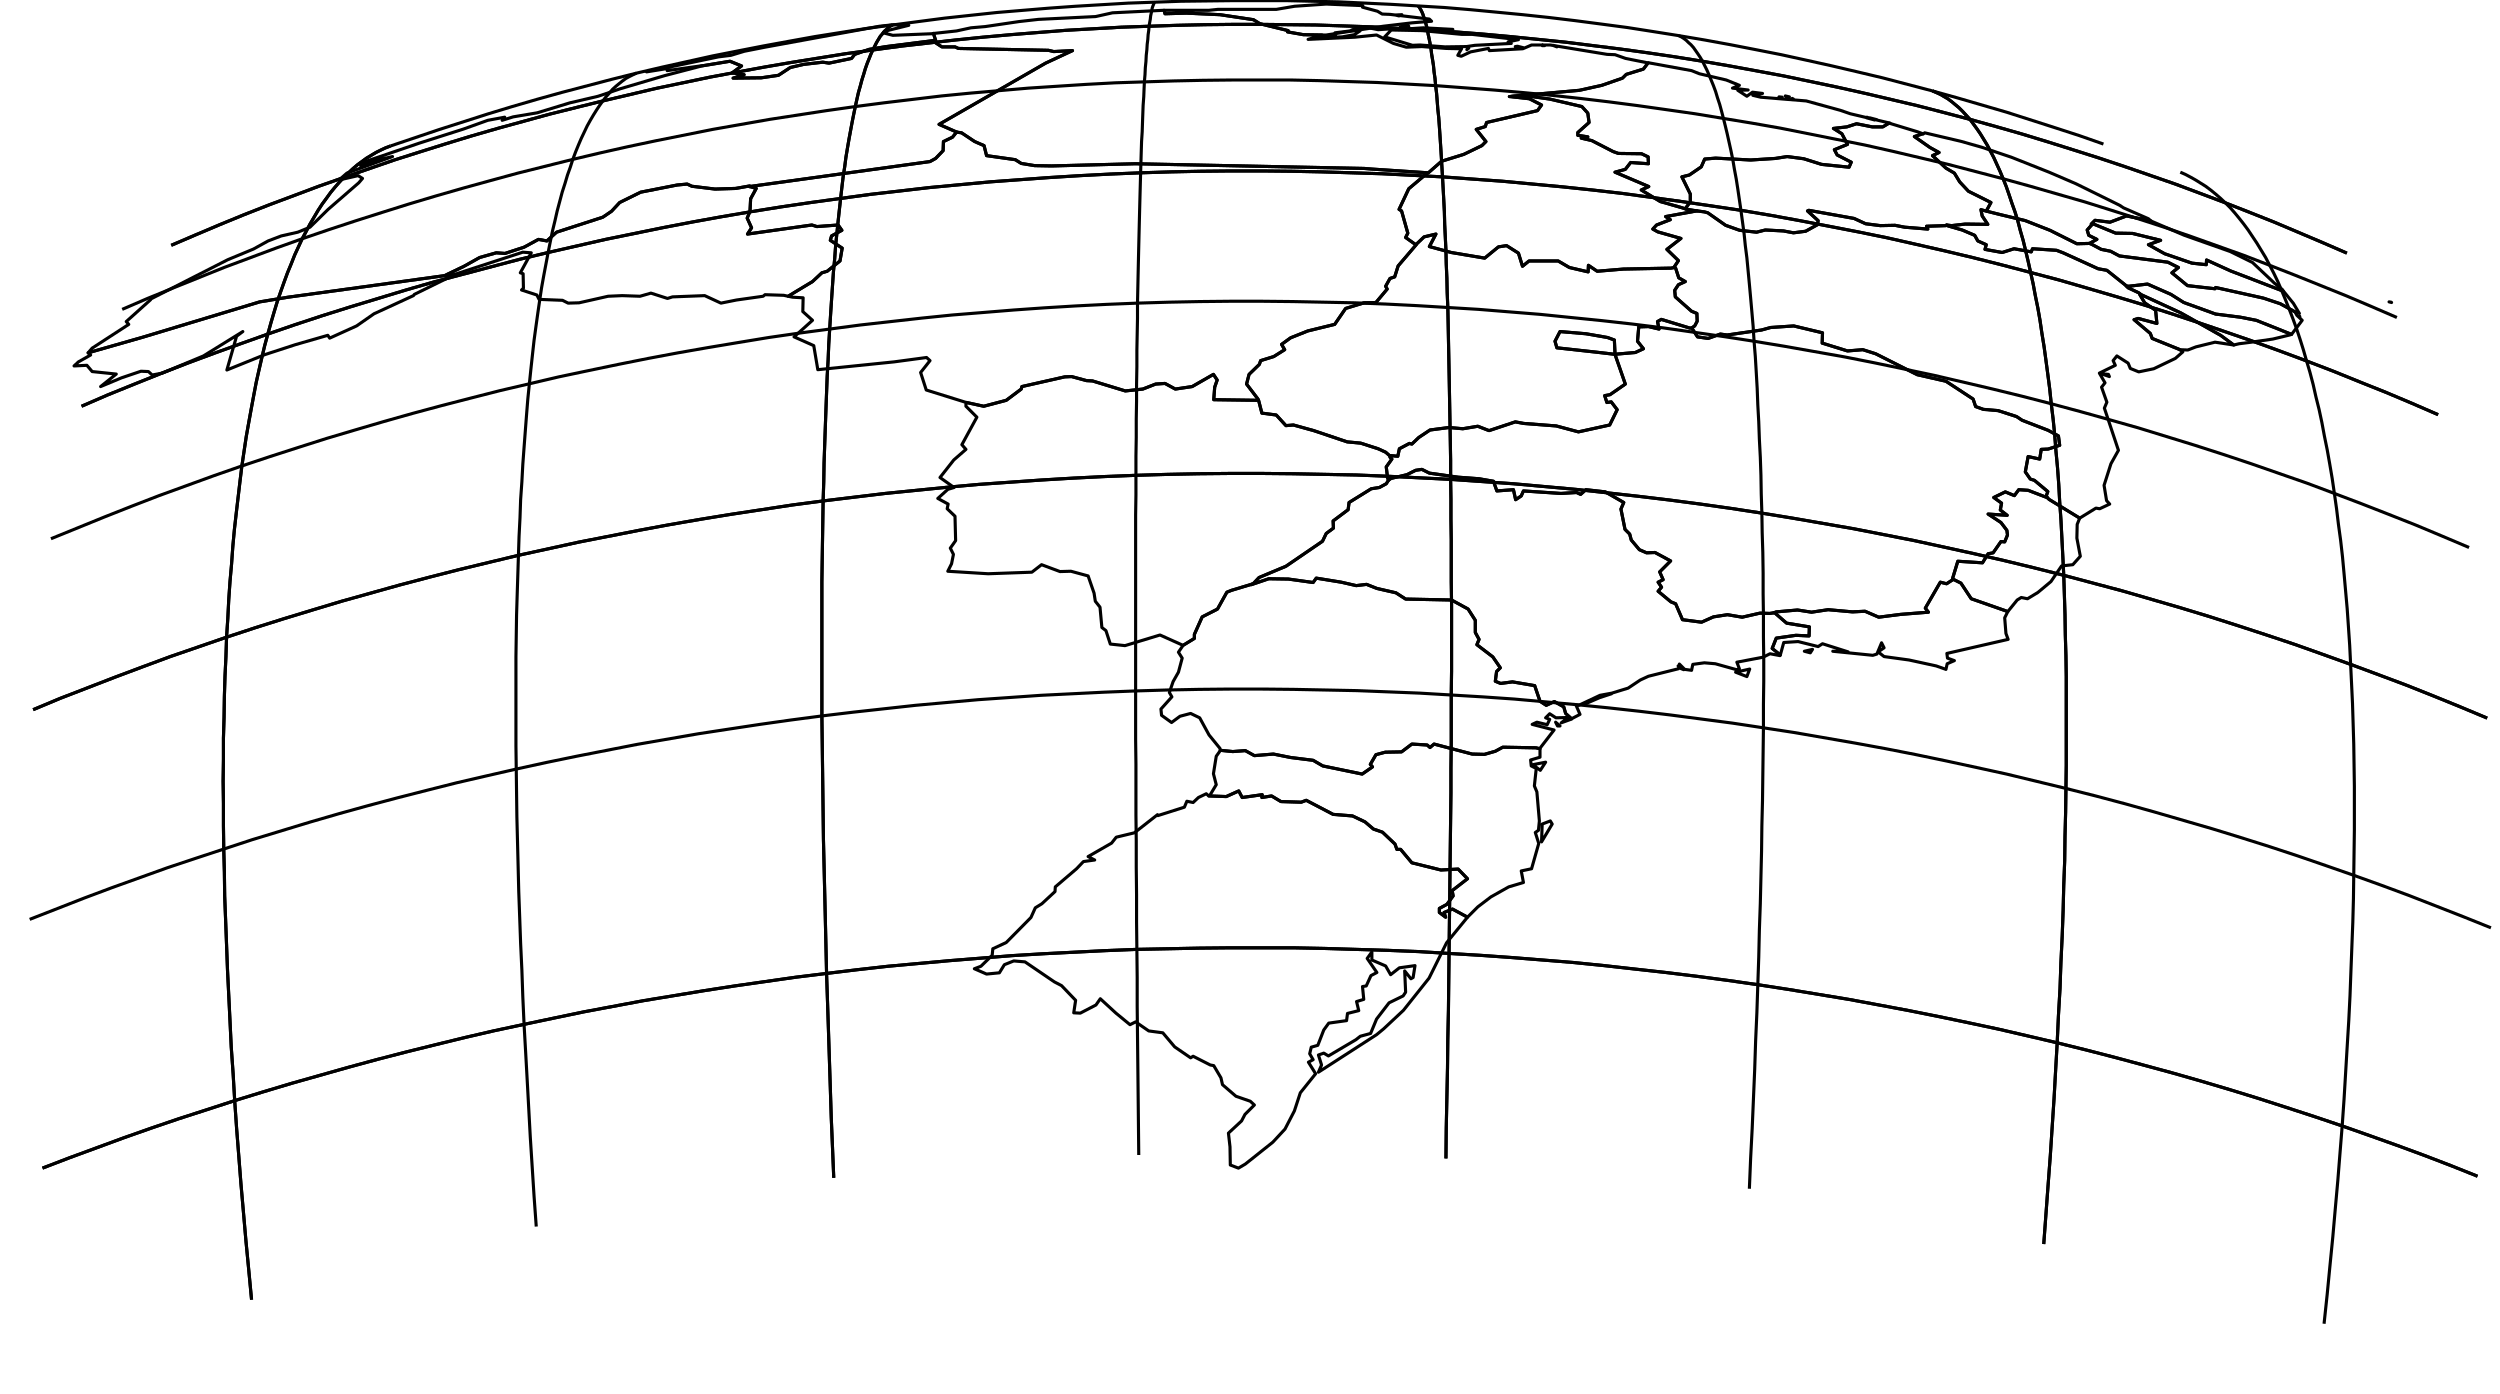 <?xml version="1.0" encoding="utf-8"?><!DOCTYPE svg  PUBLIC '-//W3C//DTD SVG 1.1//EN'  'http://www.w3.org/Graphics/SVG/1.1/DTD/svg11.dtd'><svg enable_background="new 0 0 800 446" height="446px" pretty_print="False" style="stroke-linejoin: round; stroke:#000; fill: none;" version="1.1" viewBox="0 0 800 446" width="800px" xmlns="http://www.w3.org/2000/svg" xmlns:xlink="http://www.w3.org/1999/xlink"><defs><style type="text/css"><![CDATA[path { fill-rule: evenodd; }]]></style></defs><g class="" id="bra"><path d="M535.9,85.6L536.2,85.8L537.2,88.9L539.3,90.1L537.1,91.1L535.9,92.9L536.1,95.0L541.3,99.6L543.0,100.3L543.1,102.8L542.3,104.3L541.4,104.9L540.8,105.0L531.6,102.2L530.4,102.9L530.9,105.3L527.5,104.5L524.4,104.6L524.0,109.2L525.9,111.6L523.3,112.8L517.5,113.3L516.9,113.4L516.8,113.2L516.6,108.8L514.4,108.0L507.5,106.8L499.2,106.1L497.6,109.2L498.2,111.3L510.9,112.7L516.9,113.4L516.9,113.7L520.1,122.9L515.2,126.3L513.5,126.6L514.2,128.8L515.6,128.6L517.5,131.1L515.1,136.0L505.1,138.2L498.0,136.3L487.6,135.5L484.9,135.0L476.5,137.8L472.9,136.4L468.1,137.2L463.7,136.8L457.6,137.6L454.0,140.0L451.8,142.1L451.0,141.9L447.8,143.6L447.3,146.0L445.0,145.8L444.9,146.0L443.4,144.7L441.0,143.6L435.4,141.8L431.1,141.4L420.4,137.8L413.9,136.0L411.5,136.2L408.4,132.8L403.8,132.2L402.8,128.3L402.7,128.0L402.4,127.5L398.9,122.9L399.7,119.8L403.0,116.6L403.4,115.4L407.6,114.1L411.1,111.9L410.1,110.2L413.0,108.1L418.5,105.9L427.1,103.8L430.6,98.7L436.5,96.9L440.3,96.8L443.9,92.5L443.4,91.6L444.8,89.1L446.3,88.6L447.4,85.1L453.2,78.3L453.1,78.2L453.5,77.9L455.7,75.8L459.5,74.9L457.4,78.9L464.4,80.8L475.1,82.6L479.5,79.0L482.1,78.6L485.9,81.0L487.2,85.2L489.3,83.5L498.6,83.5L502.2,85.6L508.2,87.0L508.3,84.9L511.1,86.8L519.5,86.1L534.7,85.8L535.9,85.6Z " data-name="Goiás"/><path d="M515.7,222.0L508.0,224.5L506.9,225.4L513.6,222.5L515.7,222.0Z M537.0,213.1L537.8,213.9L538.8,214.3L537.0,213.1Z M559.9,214.1L555.4,215.1L559.0,216.5L559.9,214.1Z M444.3,153.7L443.6,154.8L441.4,156.0L438.8,156.4L431.7,160.8L431.4,163.1L426.6,166.7L426.7,169.0L424.4,170.7L423.2,173.2L411.5,181.2L402.9,184.8L401.1,186.7L400.4,187.0L400.4,187.1L406.0,185.2L412.3,185.3L420.2,186.4L421.2,185.0L429.2,186.3L434.0,187.4L437.3,187.0L440.6,188.3L446.7,189.7L449.8,191.7L464.5,192.0L469.8,194.9L472.1,198.5L472.1,202.4L473.3,204.6L472.6,206.3L477.7,210.2L480.1,213.7L478.9,214.9L478.5,218.0L480.2,218.7L484.0,218.2L491.1,219.4L492.8,224.4L494.8,225.7L497.4,224.5L500.4,226.2L501.0,228.3L502.9,230.0L502.9,230.0L505.6,228.6L504.3,225.6L505.2,225.7L512.0,222.5L515.8,221.8L521.0,220.2L524.9,217.6L527.5,216.4L537.1,214.0L537.4,212.5L539.1,214.2L541.3,214.5L541.7,212.6L545.4,212.1L548.9,212.4L555.7,214.3L556.6,214.0L555.8,211.9L564.2,210.3L566.4,209.2L569.6,209.8L569.7,209.6L567.1,207.5L568.4,204.2L574.7,203.3L578.9,203.5L579.0,200.6L571.7,199.4L567.9,196.1L567.6,196.1L566.3,196.3L563.2,196.2L557.5,197.5L552.8,196.7L548.3,197.4L544.5,199.1L538.4,198.3L536.2,193.2L534.7,192.6L530.6,189.2L531.7,187.9L530.6,186.3L532.2,185.5L531.1,183.0L534.6,179.5L529.6,176.8L526.9,176.9L524.6,175.9L522.0,172.8L521.5,170.9L520.0,169.4L518.7,162.9L519.6,160.8L513.7,157.4L507.5,156.7L505.8,158.2L504.5,157.6L499.5,157.9L487.5,157.1L486.8,158.7L485.0,159.9L484.3,156.7L479.0,157.1L477.9,154.0L473.3,153.2L466.6,152.7L457.4,151.4L455.0,150.2L453.0,150.5L450.2,151.9L445.1,153.1L444.3,153.7Z " data-name="São Paulo"/><path d="M736.0,101.8L735.9,101.2L735.2,101.1L736.0,101.8Z M669.0,78.0L668.5,77.9L664.6,78.0L656.0,73.7L648.1,70.6L640.2,68.7L635.8,67.6L633.9,67.1L634.3,69.1L636.1,71.8L628.9,71.7L624.5,72.2L622.9,72.0L623.4,72.3L627.9,73.6L631.9,75.3L632.9,77.1L635.6,78.3L635.2,79.8L640.7,80.8L644.5,79.6L650.0,80.6L650.4,79.6L658.1,80.1L660.2,80.9L671.4,86.0L674.2,86.5L680.1,91.2L680.4,91.5L681.2,91.6L687.2,90.9L694.7,94.2L698.8,96.8L709.0,100.5L716.9,101.5L722.0,102.5L733.3,107.0L733.3,107.0L736.7,102.5L735.0,100.9L734.4,99.8L734.4,99.8L729.7,97.2L724.3,95.4L709.0,92.0L708.8,92.4L700.0,91.4L695.0,87.3L697.1,85.6L693.7,83.9L678.2,81.9L675.4,80.4L672.4,79.8L669.2,78.1L669.0,78.0Z " data-name="Pernambuco"/><path d="M92.2,95.1L83.1,96.6L45.7,107.9L28.2,112.9L28.3,113.0L29.0,113.6L25.1,115.8L23.7,117.1L27.8,116.9L29.5,118.9L37.2,119.7L32.2,123.7L38.9,120.9L45.1,118.8L47.5,118.9L48.7,120.0L51.9,119.4L65.1,113.9L77.7,106.1L75.7,107.6L72.6,118.4L84.7,113.5L94.5,110.3L104.9,107.3L105.5,108.2L114.1,104.3L119.7,100.4L132.3,94.6L132.6,94.2L145.4,87.9L145.4,87.9L142.3,88.2L92.2,95.1Z " data-name="Acre"/><path d="M224.2,21.2L212.7,24.2L198.5,28.4L191.4,30.8L182.4,32.9L171.9,36.1L164.2,37.4L160.7,38.5L161.5,37.5L156.1,38.5L148.3,41.3L134.2,45.8L117.2,51.6L115.4,53.0L120.9,51.2L125.6,50.1L111.0,55.4L108.5,57.6L114.6,56.2L116.0,57.1L114.8,58.5L105.0,67.0L99.2,72.7L95.3,74.3L90.0,75.5L85.8,77.1L81.1,79.7L72.9,83.1L48.0,95.8L48.2,95.9L40.4,102.9L41.2,103.8L29.5,111.4L28.2,112.9L28.2,112.9L45.7,107.9L83.1,96.6L92.2,95.1L142.3,88.2L143.3,87.7L148.5,85.2L153.5,82.4L158.8,80.9L161.6,81.1L167.7,79.1L172.3,76.6L175.0,77.1L178.1,74.3L192.9,69.5L195.7,67.6L198.3,64.8L205.0,61.5L216.7,59.2L219.9,58.9L221.4,59.6L228.8,60.5L235.4,60.3L239.9,59.5L239.8,59.7L297.6,51.7L299.4,50.7L301.8,48.2L301.9,45.3L304.8,43.9L306.0,42.4L306.3,42.3L306.0,42.2L300.5,39.8L334.6,20.2L343.2,16.2L337.2,16.5L335.5,16.1L306.7,15.5L305.6,15.0L301.4,15.0L299.4,13.7L299.4,12.9L283.6,14.9L278.1,15.8L273.5,17.4L272.5,18.7L265.3,20.2L263.3,19.9L257.2,20.6L252.9,21.6L249.1,24.1L243.6,24.9L234.6,25.0L238.1,23.9L234.3,23.3L237.3,21.1L233.6,19.6L224.5,21.1L224.2,21.2Z " data-name="Amazonas"/><path d="M599.9,38.4L597.4,37.5L597.3,37.7L599.9,38.4Z M600.6,38.3L598.3,37.7L599.9,38.3L600.6,38.3Z M569.3,31.0L569.2,31.2L570.3,31.1L569.3,31.0Z M573.7,31.7L573.9,31.7L573.5,31.5L573.7,31.7Z M572.4,31.4L572.6,31.0L571.3,30.7L572.4,31.4Z M527.4,20.1L525.9,22.1L520.4,23.8L519.2,25.0L512.6,27.3L505.4,28.9L483.0,30.9L483.3,30.9L484.0,30.8L487.4,30.5L495.9,31.7L506.2,34.1L508.1,36.2L508.5,39.2L504.9,42.4L504.9,43.3L508.1,43.8L506.0,44.2L509.4,45.0L516.2,48.5L517.9,49.1L525.3,49.2L527.4,50.2L527.5,52.4L521.8,52.0L520.1,54.2L516.8,55.1L527.6,59.7L525.2,60.8L531.3,64.5L538.3,66.5L539.5,66.9L539.4,66.6L540.9,64.6L540.9,62.1L538.2,56.6L540.6,56.0L544.4,53.4L545.5,50.9L549.0,50.6L560.2,51.2L568.1,50.7L571.9,50.1L577.2,50.8L582.9,52.6L591.7,53.5L592.4,51.9L587.9,49.6L587.0,47.9L591.2,46.2L589.4,42.8L586.7,41.1L591.0,40.6L594.1,39.6L599.1,40.6L602.5,40.6L604.5,39.4L604.8,39.4L592.1,36.4L588.9,35.3L578.0,32.3L563.4,31.1L560.9,30.5L564.0,29.9L560.8,29.5L559.0,30.8L556.1,28.9L559.4,28.8L554.4,28.2L556.6,27.3L552.4,25.6L543.8,23.6L541.3,22.6L527.6,20.1L527.4,20.1Z " data-name="Maranhão"/><path d="M469.4,15.9L470.0,15.4L469.7,15.3L469.4,15.9Z M487.6,15.3L485.6,14.8L484.9,14.9L487.6,15.3Z M493.6,14.3L493.5,14.6L494.3,14.6L493.6,14.3Z M498.0,14.7L496.9,14.5L498.2,15.0L498.0,14.7Z M435.2,9.9L432.8,9.8L427.2,10.5L427.4,11.1L422.5,12.1L429.5,11.8L433.4,11.1L435.2,9.9Z M432.5,9.6L436.7,9.0L434.4,9.0L432.5,9.6Z M455.1,9.8L445.2,9.6L443.1,11.8L452.0,14.5L454.4,14.4L462.4,15.0L469.3,14.9L472.0,14.5L483.6,13.9L482.6,13.4L485.9,12.7L471.1,11.0L467.8,11.0L455.1,9.8Z M441.0,9.5L445.5,9.2L438.5,9.0L441.0,9.5Z M464.9,9.4L455.5,8.9L451.0,9.2L459.1,9.8L464.9,9.4Z M450.3,7.9L448.1,8.6L450.8,8.4L450.3,7.9Z M298.7,10.7L299.4,12.9L299.4,13.7L301.4,15.0L305.6,15.0L306.7,15.5L335.5,16.1L337.2,16.5L343.2,16.2L334.6,20.2L300.5,39.8L306.0,42.2L306.3,42.3L307.7,42.5L311.9,45.3L314.9,46.6L315.7,49.8L324.9,51.1L326.8,52.3L331.1,53.0L336.5,53.1L363.3,52.4L436.5,53.9L439.0,54.1L457.0,55.3L457.3,55.1L461.3,51.6L468.4,49.4L474.2,46.6L475.5,45.3L472.4,41.4L475.3,40.5L475.7,39.2L492.0,35.4L493.3,33.6L489.4,31.6L484.0,31.0L483.3,30.9L483.0,30.9L505.4,28.9L512.6,27.3L519.2,25.0L520.4,23.8L525.9,22.1L527.4,20.1L527.2,20.1L520.2,18.7L516.8,17.5L514.3,17.4L496.1,14.4L490.1,14.4L487.3,15.6L476.6,16.2L476.3,15.5L470.6,16.6L467.6,18.0L466.5,17.7L467.7,15.6L462.8,15.5L455.0,14.9L450.0,15.1L445.9,13.9L440.5,11.2L433.6,11.9L418.6,12.6L423.1,11.2L423.1,11.2L417.1,11.1L412.0,10.2L412.2,9.8L403.2,7.6L401.1,6.3L390.4,4.7L379.6,4.2L372.8,4.4L372.5,3.3L372.2,3.3L356.0,4.1L350.6,5.3L332.3,6.2L326.1,6.9L315.3,8.5L310.7,8.9L306.1,9.9L298.8,10.7L298.7,10.7Z " data-name="Pará"/><path d="M142.3,88.2L145.4,87.9L145.5,87.8L167.3,80.7L170.0,80.9L166.5,87.3L167.4,87.6L167.5,92.2L166.9,92.8L171.8,94.4L172.5,95.8L180.0,96.1L181.8,97.0L185.3,96.9L194.6,94.8L199.1,94.6L204.8,94.8L208.3,93.8L213.6,95.5L215.2,95.0L225.5,94.6L230.7,97.0L235.7,96.0L244.2,94.8L244.8,94.3L250.8,94.5L252.2,94.8L260.0,90.1L263.0,87.3L264.7,86.8L268.8,83.5L269.5,79.4L265.7,76.9L266.1,75.5L269.4,73.7L268.2,72.0L261.4,72.5L259.8,72.0L239.2,74.9L240.5,72.9L239.1,69.8L240.0,67.6L240.2,63.6L242.0,60.3L240.3,59.8L239.8,59.7L239.9,59.5L235.4,60.3L228.8,60.5L221.4,59.6L219.9,58.9L216.7,59.2L205.0,61.5L198.3,64.8L195.7,67.6L192.9,69.5L178.1,74.3L175.0,77.1L172.3,76.6L167.7,79.1L161.6,81.1L158.8,80.9L153.5,82.4L148.5,85.2L143.3,87.7L142.3,88.2Z " data-name="Rondônia"/><path d="M483.3,30.9L484.0,31.0L489.4,31.6L493.3,33.6L492.0,35.4L475.7,39.2L475.3,40.5L472.4,41.4L475.5,45.3L474.2,46.6L468.4,49.4L461.3,51.6L457.3,55.1L457.0,55.3L456.6,55.5L450.8,60.4L447.7,67.0L448.5,67.5L450.5,74.6L449.8,76.0L452.9,78.2L453.1,78.2L453.5,77.9L455.7,75.8L459.5,74.9L457.4,78.9L464.4,80.8L475.1,82.6L479.5,79.0L482.1,78.6L485.9,81.0L487.2,85.2L489.3,83.5L498.6,83.5L502.2,85.6L508.2,87.0L508.3,84.9L511.1,86.8L519.5,86.1L534.7,85.8L535.9,85.6L535.7,85.5L537.1,83.4L533.4,79.8L537.9,76.3L530.5,74.2L528.9,73.3L530.1,72.0L534.5,70.3L533.0,69.3L542.9,67.5L543.1,67.5L541.8,67.3L539.5,66.9L538.3,66.5L531.3,64.5L525.2,60.8L527.6,59.7L516.8,55.1L520.1,54.2L521.8,52.0L527.5,52.4L527.4,50.2L525.3,49.2L517.9,49.1L516.2,48.5L509.4,45.0L506.0,44.2L508.1,43.8L504.9,43.3L504.9,42.4L508.5,39.2L508.1,36.2L506.2,34.1L495.9,31.7L487.4,30.5L484.0,30.8L483.3,30.9Z " data-name="Tocantins"/><path d="M516.8,113.2L516.6,108.8L514.4,108.0L507.5,106.8L499.2,106.1L497.6,109.2L498.2,111.3L510.9,112.7L516.9,113.4L516.8,113.2Z " data-name="Distrito Federal"/><path d="M309.1,129.2L309.1,130.0L312.6,133.5L307.8,142.3L309.1,143.8L305.2,147.2L300.8,152.8L305.3,156.0L303.3,156.6L300.1,159.5L303.4,161.3L303.1,162.8L305.6,165.2L305.8,173.0L304.1,175.4L305.1,177.4L304.5,180.4L303.3,182.8L316.2,183.6L330.2,183.1L333.3,180.7L339.2,182.9L342.7,182.8L348.2,184.3L350.1,189.8L350.5,192.4L352.0,194.3L352.6,200.8L353.9,201.8L355.3,206.1L360.0,206.6L371.2,203.2L378.1,206.3L378.6,206.5L382.2,204.3L382.2,203.0L384.7,197.4L389.6,194.9L392.6,189.5L394.1,188.9L400.4,187.0L401.1,186.7L402.9,184.8L411.5,181.2L423.2,173.2L424.4,170.7L426.7,169.0L426.6,166.7L431.4,163.1L431.7,160.8L438.8,156.4L441.4,156.0L443.6,154.8L444.3,153.7L444.0,152.8L443.6,149.4L445.4,146.9L444.8,146.3L444.9,146.0L443.4,144.7L441.0,143.6L435.4,141.8L431.1,141.4L420.4,137.8L413.9,136.0L411.5,136.2L408.4,132.8L403.8,132.2L402.8,128.3L402.7,128.0L402.5,128.1L388.4,127.9L388.7,123.9L389.5,121.6L388.3,119.8L381.5,123.7L376.1,124.5L372.8,122.7L369.8,122.9L365.7,124.5L360.1,125.1L349.6,121.9L347.7,121.8L342.9,120.5L340.7,120.6L327.0,123.7L326.8,124.5L322.0,128.1L314.8,130.0L309.3,128.8L309.1,129.2Z " data-name="Mato Grosso do Sul"/><path d="M541.4,104.9L540.8,105.0L531.6,102.2L530.4,102.9L530.9,105.3L527.5,104.5L524.4,104.6L524.0,109.2L525.9,111.6L523.3,112.8L517.5,113.3L516.9,113.4L516.9,113.7L520.1,122.9L515.2,126.3L513.5,126.6L514.2,128.8L515.6,128.6L517.5,131.1L515.1,136.0L505.1,138.2L498.0,136.3L487.6,135.5L484.9,135.0L476.5,137.8L472.9,136.4L468.1,137.2L463.7,136.8L457.6,137.6L454.0,140.0L451.8,142.1L451.0,141.9L447.8,143.6L447.3,146.0L445.0,145.8L444.9,146.0L444.8,146.3L445.4,146.9L443.6,149.4L444.0,152.8L444.3,153.7L445.1,153.1L450.2,151.9L453.0,150.5L455.0,150.2L457.4,151.4L466.6,152.7L473.3,153.2L477.9,154.0L479.0,157.1L484.3,156.7L485.0,159.9L486.8,158.7L487.5,157.1L499.5,157.9L504.5,157.6L505.8,158.2L507.5,156.7L513.7,157.4L519.6,160.8L518.7,162.9L520.0,169.4L521.5,170.9L522.0,172.8L524.6,175.9L526.9,176.9L529.6,176.8L534.6,179.5L531.1,183.0L532.2,185.5L530.6,186.3L531.7,187.9L530.6,189.2L534.7,192.6L536.2,193.2L538.4,198.3L544.5,199.1L548.3,197.4L552.8,196.7L557.5,197.5L563.2,196.2L566.3,196.3L567.6,196.1L568.4,195.8L575.2,195.2L579.7,195.9L585.0,195.1L592.8,195.8L596.8,195.6L601.2,197.5L608.2,196.6L617.1,195.9L616.1,194.6L620.9,186.3L622.9,186.8L624.9,185.5L625.1,185.4L624.8,185.2L626.5,179.6L634.4,180.1L636.2,177.2L637.8,176.9L640.3,173.3L641.5,173.4L642.4,171.2L642.2,169.7L640.3,167.2L636.2,164.5L642.3,164.9L640.1,163.2L640.5,161.0L638.0,159.2L641.7,157.4L644.6,158.6L646.0,156.7L649.0,156.9L655.0,159.2L655.2,159.3L654.8,158.7L655.3,157.3L651.0,153.7L649.7,153.3L648.1,151.0L649.0,146.1L652.7,146.9L653.2,143.8L655.4,143.7L659.1,142.5L658.7,139.5L655.4,137.7L647.1,134.5L645.3,133.3L639.4,131.4L634.7,131.0L632.2,130.1L631.4,127.7L622.7,122.0L613.5,119.9L600.2,113.2L596.1,111.9L591.2,112.3L583.1,109.8L583.2,106.5L574.0,104.3L566.6,104.8L563.7,105.6L552.7,107.2L550.5,106.9L546.6,108.3L543.2,107.8L541.4,105.0L541.4,104.9Z " data-name="Minas Gerais"/><path d="M306.3,42.3L306.0,42.4L304.8,43.9L301.9,45.3L301.8,48.2L299.4,50.7L297.6,51.7L239.8,59.7L240.3,59.8L242.0,60.3L240.2,63.6L240.0,67.6L239.1,69.8L240.5,72.9L239.2,74.9L259.8,72.0L261.4,72.5L268.2,72.0L269.4,73.7L266.1,75.5L265.7,76.9L269.5,79.4L268.8,83.5L264.7,86.8L263.0,87.3L260.0,90.1L252.2,94.8L253.6,95.1L257.0,95.3L256.9,99.7L260.0,102.5L254.1,107.8L260.4,110.6L261.7,118.3L286.1,115.8L296.5,114.4L297.6,115.4L294.6,119.2L296.4,124.8L308.9,128.7L309.3,128.8L314.8,130.0L322.0,128.1L326.8,124.5L327.0,123.7L340.7,120.6L342.9,120.5L347.7,121.8L349.6,121.9L360.1,125.1L365.7,124.5L369.8,122.9L372.8,122.7L376.1,124.5L381.5,123.7L388.3,119.8L389.5,121.6L388.7,123.9L388.4,127.9L402.5,128.1L402.7,128.0L402.4,127.5L398.9,122.9L399.7,119.8L403.0,116.6L403.4,115.4L407.6,114.1L411.1,111.9L410.1,110.2L413.0,108.1L418.5,105.9L427.1,103.8L430.6,98.7L436.5,96.9L440.3,96.8L443.9,92.5L443.4,91.6L444.8,89.1L446.3,88.6L447.4,85.1L453.2,78.3L453.1,78.2L452.9,78.2L449.8,76.0L450.5,74.6L448.5,67.5L447.7,67.0L450.8,60.4L456.6,55.5L457.0,55.3L439.0,54.1L436.5,53.9L363.3,52.4L336.5,53.1L331.1,53.0L326.8,52.3L324.9,51.1L315.7,49.8L314.9,46.6L311.9,45.3L307.7,42.5L306.3,42.3Z " data-name="Mato Grosso"/><path d="M386.7,254.6L386.0,254.0L383.5,255.2L381.8,256.8L379.8,256.4L379.0,258.3L370.5,261.0L370.4,260.7L363.0,266.5L357.2,267.9L355.7,269.8L348.2,274.1L350.3,275.2L346.7,275.7L344.5,278.0L337.7,283.8L337.6,285.3L333.4,289.2L331.3,290.5L329.9,293.6L322.0,301.6L317.7,303.6L317.5,305.7L313.9,309.2L311.8,310.0L315.7,311.7L319.8,311.3L321.4,308.7L324.4,307.5L328.0,307.8L337.4,314.2L339.7,315.4L344.2,320.1L343.6,324.1L345.7,324.2L350.7,321.6L352.1,319.6L357.1,324.2L361.6,327.9L363.4,327.0L367.6,329.9L372.1,330.5L375.9,335.0L381.0,338.5L381.8,338.0L387.3,340.8L388.4,341.0L390.7,344.9L391.2,347.1L395.5,350.8L400.1,352.4L401.4,353.6L398.4,356.6L397.3,358.7L393.1,362.6L393.6,367.0L393.7,372.8L396.3,373.8L398.5,372.5L407.3,365.5L411.2,361.3L414.2,355.5L416.1,349.7L421.0,343.6L418.7,339.9L420.2,339.1L419.1,337.2L419.6,335.1L421.7,334.5L423.6,329.6L425.2,327.4L430.9,326.6L431.2,324.3L434.8,323.4L434.1,320.5L436.4,319.8L436.0,315.7L437.2,315.5L438.7,312.2L440.6,311.2L437.5,306.7L439.0,304.6L439.0,307.2L443.4,309.1L445.0,311.9L447.8,309.7L452.8,309.0L452.2,312.8L451.5,313.2L449.5,310.7L449.8,317.5L449.0,318.7L444.5,320.9L440.5,326.1L438.6,330.7L435.3,331.6L433.9,332.7L425.1,337.9L423.6,337.0L421.9,337.6L422.9,340.8L421.9,343.1L440.5,331.1L442.8,329.2L449.1,323.3L457.3,313.0L462.9,301.7L469.6,293.5L469.6,293.5L464.8,290.9L462.1,292.0L462.6,293.5L460.6,292.0L460.6,290.7L463.0,289.4L465.0,286.7L464.7,285.0L469.6,281.2L466.6,278.1L461.1,278.4L451.8,276.1L448.2,271.8L447.0,271.8L446.4,270.1L442.4,266.3L439.5,265.3L436.8,263.0L432.8,261.1L426.6,260.6L418.0,256.1L416.4,256.7L409.9,256.5L406.9,254.7L403.8,255.2L403.9,254.3L397.5,255.2L396.4,253.1L392.4,254.9L386.8,254.7L386.7,254.6Z " data-name="Rio Grande do Sul"/><path d="M499.2,232.3L497.8,231.1L498.4,232.3L499.2,232.3Z M400.4,187.0L394.1,188.9L392.6,189.5L389.6,194.9L384.7,197.4L382.2,203.0L382.2,204.3L378.6,206.5L378.6,206.5L377.1,208.7L378.3,210.6L377.1,215.1L375.4,218.1L374.2,221.6L375.0,223.0L371.5,226.9L371.7,228.9L374.9,231.2L377.6,229.2L381.0,228.3L383.9,229.7L386.9,235.2L390.4,239.5L390.5,240.1L394.5,240.5L398.5,240.2L401.4,241.8L407.5,241.3L413.0,242.4L420.2,243.3L423.3,245.1L435.9,247.7L439.2,245.4L438.5,244.6L440.3,241.5L443.3,240.7L448.5,240.6L451.8,238.1L456.7,238.4L457.6,239.2L458.9,238.1L471.1,241.3L475.0,241.4L478.5,240.4L480.9,239.1L491.5,239.3L492.8,239.6L492.9,239.3L497.3,233.6L490.3,231.8L491.8,231.1L495.1,231.9L495.9,230.2L494.6,229.7L495.9,228.4L497.9,229.7L501.8,229.6L499.6,231.3L502.9,230.1L502.9,230.0L501.0,228.3L500.4,226.2L497.4,224.5L494.8,225.7L492.8,224.4L491.1,219.4L484.0,218.2L480.2,218.7L478.5,218.0L478.9,214.9L480.1,213.7L477.7,210.2L472.6,206.3L473.3,204.6L472.1,202.4L472.1,198.5L469.8,194.9L464.5,192.0L449.8,191.7L446.7,189.7L440.6,188.3L437.3,187.0L434.0,187.4L429.2,186.3L421.2,185.0L420.2,186.4L412.3,185.3L406.0,185.2L400.4,187.1L400.4,187.0Z " data-name="Paraná"/><path d="M493.3,269.4L496.7,263.7L496.1,262.7L493.5,263.7L493.3,269.4Z M492.9,246.5L494.6,243.9L490.5,244.7L492.9,246.5Z M390.2,240.6L389.2,242.0L388.3,247.6L389.2,251.1L387.1,254.6L386.8,254.7L392.4,254.9L396.4,253.1L397.5,255.2L403.9,254.3L403.8,255.2L406.9,254.7L409.9,256.5L416.4,256.7L418.0,256.1L426.6,260.6L432.8,261.1L436.8,263.0L439.5,265.3L442.4,266.3L446.4,270.1L447.0,271.8L448.2,271.8L451.8,276.1L461.1,278.4L466.6,278.1L469.6,281.2L464.7,285.0L465.0,286.7L463.0,289.4L460.6,290.7L460.6,292.0L462.6,293.5L462.1,292.0L464.8,290.9L469.6,293.5L472.9,290.2L477.1,287.0L482.8,283.8L487.5,282.4L486.8,278.7L490.1,278.0L492.4,269.9L491.3,266.4L492.3,265.7L492.6,262.7L491.8,253.4L491.0,251.5L491.6,245.9L490.0,245.1L489.8,243.2L492.8,242.3L492.8,239.8L492.8,239.6L491.5,239.3L480.9,239.1L478.5,240.4L475.0,241.4L471.1,241.3L458.9,238.1L457.6,239.2L456.7,238.4L451.8,238.1L448.5,240.6L443.3,240.7L440.3,241.5L438.5,244.6L439.2,245.4L435.9,247.7L423.3,245.1L420.2,243.3L413.0,242.4L407.5,241.3L401.4,241.8L398.5,240.2L394.5,240.5L390.5,240.1L390.2,240.6Z " data-name="Santa Catarina"/><path d="M687.5,70.0L679.5,66.5L678.3,65.7L664.3,58.8L655.7,55.1L643.6,50.3L634.1,47.1L627.4,45.2L615.9,42.5L615.4,42.9L615.3,42.8L612.6,43.7L617.6,47.2L620.5,48.8L618.4,49.8L622.7,53.8L625.4,55.4L627.1,58.2L629.9,61.2L637.1,64.8L635.8,67.2L635.8,67.6L640.2,68.7L648.1,70.6L656.0,73.7L664.6,78.0L668.5,77.9L669.0,78.0L668.8,77.8L671.0,76.6L668.4,75.3L667.9,73.6L669.5,71.8L669.5,71.7L669.2,71.7L670.4,70.5L675.2,71.1L680.5,69.1L688.3,70.7L687.5,70.0Z " data-name="Ceará"/><path d="M615.3,42.8L613.7,42.2L604.5,39.4L604.5,39.4L602.5,40.6L599.1,40.6L594.1,39.6L591.0,40.6L586.7,41.1L589.4,42.8L591.2,46.2L587.0,47.9L587.9,49.6L592.4,51.9L591.7,53.5L582.9,52.6L577.2,50.8L571.9,50.1L568.1,50.7L560.2,51.2L549.0,50.6L545.5,50.9L544.4,53.4L540.6,56.0L538.2,56.6L540.9,62.1L540.9,64.6L539.4,66.6L539.5,66.9L541.8,67.3L543.1,67.5L545.4,67.8L546.5,68.1L552.2,72.1L556.7,73.7L562.1,74.3L564.9,73.6L570.7,73.9L573.9,74.5L577.8,74.0L581.6,71.9L581.8,70.6L578.4,67.5L578.8,67.3L593.3,69.9L597.0,71.6L601.7,72.2L606.4,72.1L609.5,72.7L616.9,73.3L616.5,72.4L622.7,72.2L622.9,72.0L624.5,72.2L628.9,71.7L636.1,71.8L634.3,69.1L633.9,67.1L635.8,67.6L635.8,67.2L637.1,64.8L629.9,61.2L627.1,58.2L625.4,55.4L622.7,53.8L618.4,49.8L620.5,48.8L617.6,47.2L612.6,43.7L615.3,42.8L615.3,42.8Z " data-name="Piauí"/><path d="M680.4,91.5L681.0,92.1L684.4,93.7L684.8,94.0L685.0,94.2L685.2,94.3L697.8,100.1L710.6,107.3L714.8,110.4L716.5,110.0L720.4,109.5L727.3,108.5L732.7,107.2L733.3,107.0L722.0,102.5L716.9,101.5L709.0,100.5L698.8,96.8L694.7,94.2L687.2,90.9L681.2,91.6L680.4,91.5Z " data-name="Alagoas"/><path d="M674.7,119.8L672.4,119.6L675.0,120.5L674.7,119.8Z M622.9,72.0L622.7,72.2L616.5,72.4L616.9,73.3L609.5,72.7L606.4,72.1L601.7,72.2L597.0,71.6L593.3,69.9L578.8,67.3L578.4,67.5L581.8,70.6L581.6,71.9L577.8,74.0L573.9,74.5L570.7,73.9L564.9,73.6L562.1,74.3L556.7,73.7L552.2,72.1L546.5,68.1L545.4,67.8L543.1,67.5L542.9,67.5L533.0,69.3L534.5,70.3L530.1,72.0L528.9,73.3L530.5,74.2L537.9,76.3L533.4,79.8L537.1,83.4L535.7,85.5L535.9,85.6L536.2,85.8L537.2,88.9L539.3,90.1L537.1,91.1L535.9,92.9L536.1,95.0L541.3,99.6L543.0,100.3L543.1,102.8L542.3,104.3L541.4,104.9L541.4,105.0L543.2,107.8L546.6,108.3L550.5,106.9L552.7,107.2L563.7,105.6L566.6,104.8L574.0,104.3L583.2,106.5L583.1,109.8L591.2,112.3L596.1,111.9L600.2,113.2L613.5,119.9L622.7,122.0L631.4,127.7L632.2,130.1L634.7,131.0L639.4,131.4L645.3,133.3L647.1,134.5L655.4,137.7L658.7,139.5L659.1,142.5L655.4,143.7L653.2,143.8L652.7,146.9L649.0,146.1L648.1,151.0L649.7,153.3L651.0,153.7L655.3,157.3L654.8,158.7L655.2,159.3L655.7,159.8L665.5,165.8L665.5,165.8L670.7,162.6L671.9,162.8L675.1,161.3L674.1,160.2L673.3,155.3L675.5,148.4L677.9,144.1L673.4,130.6L674.2,128.7L672.5,123.9L673.6,122.5L671.8,119.4L676.9,116.9L676.2,115.4L677.4,113.9L681.0,116.2L681.7,117.9L684.4,119.0L689.2,118.0L696.1,114.7L698.5,112.6L697.7,112.0L697.6,111.9L688.7,108.3L688.1,106.7L682.9,102.3L684.2,101.9L690.2,103.5L689.8,99.3L686.3,96.9L684.7,94.2L685.0,94.2L684.8,94.0L684.4,93.7L681.0,92.1L680.4,91.5L680.1,91.2L674.2,86.5L671.4,86.0L660.2,80.9L658.1,80.1L650.4,79.6L650.0,80.6L644.5,79.6L640.7,80.8L635.2,79.8L635.6,78.3L632.9,77.1L631.9,75.3L627.9,73.6L623.4,72.3L622.9,72.0Z " data-name="Bahia"/><path d="M625.1,185.4L626.1,185.9L627.5,186.6L630.8,191.6L642.5,195.7L642.5,195.7L645.5,192.0L646.8,191.2L648.8,191.6L652.1,189.6L656.3,186.1L659.7,181.1L663.3,180.7L665.7,178.0L664.6,172.2L664.7,167.8L665.5,165.8L655.7,159.8L655.2,159.3L655.0,159.2L649.0,156.9L646.0,156.7L644.6,158.6L641.7,157.4L638.0,159.2L640.5,161.0L640.1,163.2L642.3,164.9L636.2,164.5L640.3,167.2L642.2,169.7L642.4,171.2L641.5,173.4L640.3,173.3L637.8,176.9L636.2,177.2L634.4,180.1L626.5,179.6L624.8,185.2L625.1,185.4Z " data-name="Espírito Santo"/><path d="M669.5,71.7L669.5,71.8L667.9,73.6L668.4,75.3L671.0,76.6L668.8,77.8L669.0,78.0L669.2,78.1L672.4,79.8L675.4,80.4L678.2,81.9L693.7,83.9L697.1,85.6L695.0,87.3L700.0,91.4L708.8,92.4L709.0,92.0L724.3,95.4L729.7,97.2L734.4,99.8L734.7,99.8L735.8,100.3L733.9,97.1L730.9,93.4L730.7,93.2L713.8,86.7L706.1,83.2L706.0,84.7L701.4,84.2L692.7,81.2L687.5,78.3L691.4,76.9L682.4,74.7L677.0,74.6L669.7,71.6L669.5,71.7Z " data-name="Paraíba"/><path d="M580.0,207.8L577.4,208.4L579.3,208.9L580.0,207.8Z M625.1,185.4L624.9,185.5L622.9,186.8L620.9,186.3L616.1,194.6L617.1,195.9L608.2,196.6L601.2,197.5L596.8,195.6L592.8,195.8L585.0,195.1L579.7,195.9L575.2,195.2L568.4,195.8L567.6,196.1L567.9,196.1L571.7,199.4L579.0,200.6L578.9,203.5L574.7,203.3L568.4,204.2L567.1,207.5L569.7,209.6L569.7,209.6L570.8,205.6L575.4,205.3L581.8,206.9L583.2,206.0L591.4,208.6L586.5,208.4L599.3,209.7L600.6,209.3L602.1,205.7L602.9,207.3L601.0,208.6L602.9,210.1L610.9,211.2L619.6,213.1L622.7,214.2L623.1,212.4L625.4,211.4L623.2,210.6L623.0,209.1L642.6,204.6L641.9,202.7L641.5,197.7L642.5,195.7L642.5,195.7L630.8,191.6L627.5,186.6L626.1,185.9L625.1,185.4Z " data-name="Rio de Janeiro"/><path d="M688.3,70.7L680.5,69.1L675.2,71.1L670.4,70.5L669.2,71.7L669.5,71.7L669.7,71.6L677.0,74.6L682.4,74.7L691.4,76.9L687.5,78.3L692.7,81.2L701.4,84.2L706.0,84.7L706.1,83.2L713.8,86.7L730.7,93.2L730.4,92.7L727.8,90.6L720.8,84.0L713.7,80.5L699.0,75.3L688.5,70.8L688.3,70.7Z M764.5,96.6L765.3,96.8L765.2,96.7L764.5,96.6Z " data-name="Rio Grande do Norte"/><path d="M685.0,94.2L684.7,94.2L686.3,96.9L689.8,99.3L690.2,103.5L684.2,101.9L682.9,102.3L688.1,106.7L688.7,108.3L697.6,111.9L697.4,111.9L700.1,112.0L702.7,111.0L708.8,109.5L714.8,110.4L714.8,110.4L710.6,107.3L697.8,100.1L685.2,94.3L685.0,94.2Z " data-name="Sergipe"/><path d="M224.5,21.1L233.6,19.6L237.3,21.1L234.3,23.3L238.1,23.9L234.6,25.0L243.6,24.9L249.1,24.1L252.9,21.6L257.2,20.6L263.3,19.9L265.3,20.2L272.5,18.7L273.5,17.4L278.1,15.8L283.6,14.9L299.4,12.9L298.7,10.7L298.1,10.8L285.7,11.3L282.6,10.5L284.3,9.7L290.8,8.1L286.0,7.9L281.4,8.4L244.8,15.1L238.2,16.4L233.9,17.7L229.9,18.2L206.9,23.0L213.7,21.9L213.5,22.6L224.8,21.0L224.5,21.1Z " data-name="Roraima"/><path d="M448.6,4.7L446.5,4.8L447.7,5.1L448.6,4.7Z M372.5,3.3L372.8,4.4L379.6,4.2L390.4,4.7L401.1,6.3L403.2,7.6L412.2,9.8L412.0,10.2L417.1,11.1L423.1,11.2L424.4,11.2L442.6,8.4L451.9,7.3L458.1,6.8L457.4,6.1L444.8,4.6L442.3,4.5L440.8,3.6L436.0,2.3L436.1,1.8L424.4,1.3L414.3,2.0L408.4,3.0L389.7,3.0L386.8,3.3L372.7,3.3L372.5,3.3Z " data-name="Amapá"/></g><g class="" id="graticule"><path d="M54.8,78.5L62.5,75.2L70.3,71.9L78.1,68.7L86.0,65.6L94.0,62.6L102.0,59.6L110.0,56.8L118.1,54.0L126.2,51.2L134.4,48.6L142.7,46.0L150.9,43.5L159.2,41.1L167.6,38.8L176.0,36.5L184.4,34.4L192.9,32.3L201.4,30.3L209.9,28.3L218.5,26.5L227.1,24.7L235.7,23.1L244.4,21.5L253.1,20.0L261.8,18.6L270.5,17.2L279.3,16.0L288.1,14.8L296.9,13.8L305.7,12.8L314.5,11.9L323.4,11.1L332.2,10.4L341.1,9.7L350.0,9.2L358.8,8.7L367.7,8.4L376.6,8.1L385.6,7.9L394.5,7.8L403.4,7.8L412.3,7.9L421.2,8.0L430.1,8.3L439.0,8.6L447.9,9.1L456.8,9.6L465.6,10.2L474.5,10.9L483.3,11.7L492.2,12.6L501.0,13.5L509.8,14.6L518.6,15.7L527.3,16.9L536.1,18.2L544.8,19.6L553.5,21.1L562.2,22.7L570.8,24.3L579.4,26.1L588.0,27.9L596.5,29.8L605.0,31.8L613.5,33.8L622.0,36.0L630.4,38.2L638.7,40.5L647.1,42.9L655.3,45.4L663.6,48.0L671.8,50.6L679.9,53.3L688.0,56.1L696.1,58.9L704.1,61.9L712.1,64.9L720.0,68.0L727.8,71.1L735.6,74.4L743.4,77.7L751.0,81.0 "/><path d="M125.0,46.7L132.7,44.1L140.4,41.5L148.2,39.0L156.0,36.5L163.9,34.1L171.8,31.8L179.7,29.6L187.7,27.5L195.7,25.4L203.7,23.4L211.8,21.5L219.9,19.7L228.0,17.9L236.1,16.3L244.3,14.7L252.5,13.2L260.8,11.7L269.0,10.4L277.3,9.1L285.6,8.0L293.9,6.9L302.3,5.8L310.6,4.9L319.0,4.0L327.4,3.3L335.8,2.6L344.2,2.0L352.6,1.5L361.0,1.0L369.4,0.7L377.9,0.4L386.3,0.3L394.8,0.2L403.2,0.2L411.6,0.2L420.1,0.4L428.5,0.6L436.9,1.0L445.4,1.4L453.8,1.9L462.2,2.4L470.6,3.1L479.0,3.9L487.3,4.7L495.7,5.6L504.0,6.6L512.4,7.7L520.7,8.8L529.0,10.1L537.2,11.4L545.5,12.8L553.7,14.3L561.9,15.9L570.0,17.5L578.2,19.3L586.3,21.1L594.4,23.0L602.4,24.9L610.4,27.0L618.4,29.1L626.3,31.3L634.2,33.6L642.1,35.9L649.9,38.4L657.7,40.9L665.4,43.4L673.1,46.1 "/><path d="M39.1,99.0L47.2,95.5L55.3,92.2L63.5,88.9L71.7,85.6L80.0,82.5L88.3,79.4L96.7,76.4L105.2,73.5L113.7,70.7L122.2,68.0L130.8,65.3L139.5,62.7L148.2,60.2L156.9,57.8L165.7,55.4L174.5,53.2L183.3,51.0L192.2,48.9L201.1,46.9L210.1,45.0L219.1,43.2L228.1,41.4L237.2,39.8L246.3,38.2L255.4,36.8L264.5,35.4L273.7,34.1L282.9,32.9L292.1,31.8L301.3,30.7L310.5,29.8L319.8,29.0L329.1,28.2L338.3,27.6L347.6,27.0L356.9,26.5L366.2,26.2L375.6,25.9L384.9,25.7L394.2,25.6L403.5,25.6L412.9,25.6L422.2,25.8L431.5,26.1L440.8,26.4L450.1,26.9L459.4,27.4L468.7,28.1L478.0,28.8L487.2,29.6L496.5,30.5L505.7,31.5L514.9,32.6L524.1,33.8L533.3,35.1L542.4,36.4L551.5,37.9L560.6,39.4L569.7,41.0L578.7,42.8L587.7,44.6L596.7,46.4L605.6,48.4L614.5,50.5L623.4,52.6L632.2,54.9L641.0,57.2L649.7,59.6L658.4,62.1L667.1,64.6L675.7,67.3L684.2,70.0L692.8,72.8L701.2,75.7L709.6,78.7L718.0,81.7L726.3,84.9L734.5,88.1L742.7,91.4L750.9,94.7L758.9,98.1L767.0,101.6 "/><path d="M26.1,130.0L34.4,126.4L42.8,123.0L51.3,119.6L59.8,116.3L68.4,113.1L77.0,110.0L85.7,106.9L94.4,103.9L103.2,101.0L112.1,98.2L121.0,95.5L129.9,92.8L138.9,90.2L148.0,87.8L157.1,85.4L166.2,83.0L175.4,80.8L184.6,78.7L193.8,76.6L203.1,74.7L212.4,72.8L221.8,71.0L231.2,69.3L240.6,67.7L250.0,66.2L259.5,64.8L269.0,63.5L278.5,62.2L288.1,61.1L297.6,60.0L307.2,59.1L316.8,58.2L326.4,57.5L336.0,56.8L345.7,56.2L355.3,55.7L365.0,55.3L374.7,55.0L384.3,54.8L394.0,54.7L403.7,54.7L413.3,54.8L423.0,55.0L432.7,55.3L442.3,55.6L452.0,56.1L461.6,56.6L471.2,57.3L480.9,58.0L490.5,58.9L500.1,59.8L509.6,60.8L519.2,61.9L528.7,63.2L538.2,64.5L547.7,65.9L557.1,67.3L566.6,68.9L575.9,70.6L585.3,72.4L594.6,74.2L603.9,76.1L613.2,78.2L622.4,80.3L631.6,82.5L640.7,84.8L649.8,87.2L658.9,89.6L667.9,92.2L676.8,94.8L685.8,97.5L694.6,100.3L703.4,103.2L712.2,106.2L720.9,109.2L729.5,112.3L738.1,115.5L746.7,118.8L755.1,122.2L763.6,125.6L771.9,129.1L780.2,132.7 "/><path d="M16.3,172.4L24.9,168.9L33.5,165.4L42.1,162.0L50.9,158.6L59.7,155.4L68.5,152.2L77.4,149.1L86.4,146.1L95.4,143.2L104.5,140.3L113.6,137.6L122.8,134.9L132.0,132.3L141.3,129.8L150.6,127.4L160.0,125.0L169.4,122.8L178.8,120.6L188.3,118.6L197.9,116.6L207.4,114.7L217.0,112.9L226.7,111.2L236.3,109.6L246.0,108.0L255.7,106.6L265.5,105.3L275.3,104.0L285.1,102.9L294.9,101.8L304.7,100.8L314.6,100.0L324.4,99.2L334.3,98.5L344.2,97.9L354.1,97.4L364.0,97.0L374.0,96.7L383.9,96.5L393.8,96.4L403.8,96.4L413.7,96.5L423.6,96.7L433.5,96.9L443.5,97.3L453.4,97.8L463.3,98.4L473.2,99.0L483.0,99.8L492.9,100.6L502.7,101.6L512.6,102.6L522.4,103.7L532.1,104.9L541.9,106.3L551.6,107.7L561.3,109.2L571.0,110.8L580.6,112.5L590.2,114.2L599.8,116.1L609.4,118.1L618.9,120.1L628.3,122.3L637.7,124.5L647.1,126.8L656.4,129.2L665.7,131.7L675.0,134.3L684.2,136.9L693.3,139.7L702.4,142.5L711.4,145.4L720.4,148.4L729.3,151.5L738.2,154.6L747.0,157.9L755.7,161.2L764.4,164.6L773.0,168.0L781.6,171.6L790.1,175.2 "/><path d="M10.6,227.1L19.2,223.5L28.0,220.1L36.8,216.7L45.6,213.4L54.5,210.1L63.5,207.0L72.5,203.9L81.6,200.9L90.8,198.0L100.0,195.2L109.3,192.4L118.6,189.8L127.9,187.2L137.4,184.7L146.8,182.3L156.3,180.0L165.9,177.7L175.5,175.6L185.1,173.5L194.8,171.6L204.5,169.7L214.2,167.9L224.0,166.2L233.8,164.6L243.7,163.1L253.5,161.6L263.4,160.3L273.3,159.1L283.3,157.9L293.3,156.9L303.3,155.9L313.3,155.0L323.3,154.3L333.3,153.6L343.4,153.0L353.4,152.5L363.5,152.1L373.6,151.8L383.6,151.6L393.7,151.5L403.8,151.5L413.9,151.6L424.0,151.8L434.1,152.0L444.1,152.4L454.2,152.9L464.2,153.4L474.3,154.1L484.3,154.8L494.3,155.7L504.3,156.6L514.3,157.7L524.2,158.8L534.2,160.0L544.1,161.3L554.0,162.7L563.8,164.2L573.6,165.8L583.4,167.5L593.2,169.2L602.9,171.1L612.6,173.0L622.2,175.1L631.8,177.2L641.4,179.4L650.9,181.7L660.4,184.1L669.8,186.6L679.2,189.1L688.5,191.8L697.8,194.5L707.0,197.3L716.1,200.2L725.3,203.2L734.3,206.2L743.3,209.4L752.2,212.6L761.1,215.9L769.9,219.2L778.7,222.7L787.3,226.2L795.9,229.8 "/><path d="M9.5,294.2L18.2,290.8L26.9,287.4L35.7,284.1L44.6,280.9L53.5,277.7L62.5,274.7L71.6,271.7L80.7,268.7L89.9,265.9L99.1,263.1L108.4,260.4L117.8,257.8L127.2,255.3L136.6,252.9L146.1,250.5L155.6,248.3L165.2,246.1L174.8,244.0L184.5,242.0L194.2,240.1L203.9,238.2L213.7,236.5L223.5,234.8L233.3,233.3L243.2,231.8L253.1,230.4L263.0,229.1L273.0,227.9L283.0,226.8L293.0,225.7L303.0,224.8L313.0,223.9L323.1,223.2L333.1,222.5L343.2,222.0L353.3,221.5L363.4,221.1L373.5,220.8L383.6,220.6L393.7,220.5L403.8,220.5L413.9,220.6L424.1,220.8L434.2,221.0L444.3,221.4L454.3,221.8L464.4,222.4L474.5,223.0L484.6,223.7L494.6,224.6L504.6,225.5L514.6,226.5L524.6,227.6L534.6,228.8L544.5,230.1L554.4,231.4L564.3,232.9L574.1,234.4L583.9,236.1L593.7,237.8L603.5,239.6L613.2,241.5L622.8,243.5L632.5,245.6L642.1,247.7L651.6,250.0L661.1,252.3L670.6,254.7L680.0,257.2L689.3,259.8L698.6,262.5L707.9,265.2L717.0,268.0L726.2,270.9L735.3,273.9L744.3,277.0L753.2,280.1L762.1,283.3L771.0,286.6L779.7,290.0L788.4,293.4L797.1,296.9 "/><path d="M13.6,373.8L22.2,370.5L30.9,367.3L39.6,364.1L48.4,361.0L57.2,358.0L66.2,355.1L75.1,352.2L84.2,349.4L93.2,346.7L102.4,344.1L111.6,341.5L120.8,339.0L130.1,336.6L139.4,334.3L148.8,332.0L158.3,329.8L167.7,327.8L177.2,325.8L186.8,323.8L196.4,322.0L206.0,320.2L215.7,318.6L225.4,317.0L235.1,315.5L244.9,314.1L254.7,312.7L264.5,311.5L274.4,310.3L284.2,309.2L294.1,308.3L304.0,307.4L314.0,306.6L323.9,305.8L333.9,305.2L343.8,304.7L353.8,304.2L363.8,303.8L373.8,303.6L383.8,303.4L393.8,303.3L403.8,303.3L413.8,303.3L423.8,303.5L433.8,303.8L443.8,304.1L453.8,304.5L463.7,305.1L473.7,305.7L483.6,306.4L493.6,307.2L503.5,308.0L513.4,309.0L523.2,310.1L533.1,311.2L542.9,312.4L552.7,313.7L562.5,315.1L572.2,316.6L581.9,318.2L591.6,319.8L601.3,321.6L610.9,323.4L620.4,325.3L630.0,327.3L639.4,329.3L648.9,331.5L658.3,333.7L667.6,336.0L676.9,338.4L686.2,340.9L695.4,343.4L704.5,346.0L713.6,348.7L722.7,351.5L731.7,354.4L740.6,357.3L749.5,360.3L758.3,363.4L767.0,366.5L775.7,369.7L784.3,373.0L792.8,376.4 "/><path d="M743.7,423.6L744.7,414.2L745.6,404.9L746.5,395.8L747.3,386.7L748.1,377.8L748.8,369.0L749.5,360.3L750.1,351.7L750.6,343.3L751.1,334.9L751.6,326.7L752.0,318.7L752.3,310.7L752.6,302.9L752.9,295.1L753.1,287.6L753.2,280.1L753.3,272.8L753.4,265.6L753.4,258.5L753.4,251.6L753.3,244.7L753.2,238.1L753.0,231.5L752.8,225.1L752.5,218.8L752.2,212.6L751.9,206.5L751.5,200.6L751.1,194.8L750.6,189.2L750.1,183.6L749.6,178.2L749.0,172.9L748.3,167.8L747.7,162.8L747.0,157.9L746.3,153.1L745.5,148.4L744.7,143.9L743.8,139.5L743.0,135.2L742.1,131.0L741.1,127.0L740.2,123.0L739.2,119.2L738.1,115.5L737.1,112.0L736.0,108.5L734.9,105.2L733.7,101.9L732.5,98.8L731.3,95.8L730.1,92.9L728.9,90.1L727.6,87.4L726.3,84.9L725.0,82.4L723.6,80.1L722.2,77.8L720.8,75.7L719.4,73.6L718.0,71.7L716.5,69.8L715.1,68.1L713.6,66.4L712.1,64.9L710.5,63.4L709.0,62.1L707.4,60.8L705.8,59.6L704.2,58.6L702.6,57.6L701.0,56.7L699.3,55.8L697.7,55.1 "/><path d="M654.0,398.1L654.7,388.6L655.4,379.1L656.1,369.8L656.7,360.6L657.3,351.5L657.8,342.5L658.3,333.7L658.7,325.0L659.2,316.4L659.5,307.9L659.9,299.6L660.2,291.4L660.4,283.3L660.7,275.4L660.8,267.6L661.0,259.9L661.1,252.3L661.2,244.9L661.2,237.6L661.2,230.5L661.2,223.4L661.2,216.5L661.1,209.8L660.9,203.2L660.8,196.7L660.6,190.3L660.4,184.1L660.1,178.0L659.8,172.1L659.5,166.3L659.1,160.6L658.8,155.0L658.4,149.6L657.9,144.3L657.5,139.1L657.0,134.1L656.4,129.2L655.9,124.4L655.3,119.8L654.7,115.3L654.1,110.9L653.4,106.6L652.8,102.5L652.1,98.5L651.3,94.6L650.6,90.8L649.8,87.2L649.0,83.6L648.2,80.2L647.4,76.9L646.5,73.8L645.7,70.7L644.8,67.8L643.8,65.0L642.9,62.3L642.0,59.7L641.0,57.2L640.0,54.8L639.0,52.6L638.0,50.4L636.9,48.3L635.9,46.4L634.8,44.6L633.7,42.8L632.6,41.2L631.5,39.7L630.4,38.2L629.2,36.9L628.1,35.7L626.9,34.5L625.7,33.5L624.5,32.5L623.3,31.6L622.1,30.9L620.9,30.2L619.6,29.6L618.4,29.1 "/><path d="M559.8,380.4L560.2,370.7L560.7,361.1L561.1,351.7L561.5,342.3L561.8,333.1L562.2,324.1L562.5,315.1L562.8,306.3L563.0,297.6L563.3,289.1L563.5,280.6L563.7,272.3L563.8,264.2L564.0,256.2L564.1,248.3L564.2,240.5L564.3,232.9L564.3,225.4L564.4,218.1L564.4,210.8L564.3,203.8L564.3,196.8L564.2,190.0L564.2,183.4L564.1,176.8L563.9,170.5L563.8,164.2L563.6,158.1L563.5,152.1L563.3,146.3L563.0,140.6L562.8,135.0L562.5,129.6L562.3,124.3L562.0,119.1L561.7,114.1L561.3,109.2L561.0,104.4L560.6,99.8L560.2,95.3L559.8,90.9L559.4,86.7L559.0,82.5L558.5,78.6L558.1,74.7L557.6,71.0L557.1,67.3L556.6,63.9L556.1,60.5L555.6,57.3L555.0,54.1L554.5,51.1L553.9,48.2L553.3,45.5L552.7,42.8L552.1,40.3L551.5,37.9L550.9,35.6L550.3,33.4L549.6,31.3L549.0,29.3L548.3,27.4L547.6,25.7L546.9,24.0L546.2,22.4L545.5,21.0L544.8,19.6L544.1,18.4L543.3,17.2L542.6,16.2L541.9,15.2L541.1,14.3L540.3,13.6L539.6,12.9L538.8,12.3L538.0,11.8L537.2,11.4 "/><path d="M462.7,370.7L462.8,361.0L463.0,351.3L463.2,341.8L463.3,332.5L463.5,323.2L463.6,314.1L463.7,305.1L463.8,296.2L463.9,287.5L464.0,278.8L464.1,270.4L464.2,262.0L464.3,253.8L464.3,245.8L464.4,237.8L464.4,230.0L464.4,222.4L464.5,214.9L464.5,207.5L464.5,200.2L464.5,193.1L464.4,186.2L464.4,179.3L464.4,172.7L464.3,166.1L464.3,159.7L464.2,153.4L464.2,147.3L464.1,141.3L464.0,135.5L463.9,129.8L463.8,124.2L463.7,118.7L463.6,113.4L463.5,108.3L463.4,103.2L463.3,98.4L463.1,93.6L463.0,89.0L462.8,84.5L462.7,80.1L462.5,75.9L462.3,71.8L462.2,67.8L462.0,63.9L461.8,60.2L461.6,56.6L461.4,53.2L461.2,49.8L461.0,46.6L460.8,43.5L460.6,40.5L460.4,37.7L460.1,34.9L459.9,32.3L459.7,29.8L459.4,27.4L459.2,25.1L458.9,23.0L458.7,20.9L458.4,19.0L458.1,17.2L457.9,15.4L457.6,13.8L457.3,12.3L457.0,10.9L456.8,9.6L456.5,8.4L456.2,7.3L455.9,6.3L455.6,5.4L455.3,4.5L455.0,3.8L454.7,3.2L454.4,2.7L454.1,2.2L453.8,1.9 "/><path d="M364.4,369.6L364.3,359.8L364.2,350.2L364.1,340.6L364.0,331.3L363.9,322.0L363.9,312.8L363.8,303.8L363.7,295.0L363.7,286.2L363.6,277.6L363.6,269.1L363.5,260.8L363.5,252.6L363.5,244.5L363.4,236.6L363.4,228.8L363.4,221.1L363.4,213.6L363.4,206.2L363.4,198.9L363.4,191.8L363.4,184.9L363.4,178.0L363.4,171.4L363.4,164.8L363.5,158.4L363.5,152.1L363.5,146.0L363.6,140.0L363.6,134.2L363.7,128.4L363.7,122.9L363.8,117.4L363.8,112.1L363.9,107.0L364.0,101.9L364.0,97.0L364.1,92.3L364.2,87.6L364.3,83.1L364.4,78.8L364.5,74.6L364.6,70.5L364.7,66.5L364.8,62.6L364.9,58.9L365.0,55.3L365.1,51.9L365.2,48.5L365.3,45.3L365.5,42.2L365.6,39.2L365.7,36.4L365.8,33.7L366.0,31.0L366.1,28.5L366.2,26.2L366.4,23.9L366.5,21.7L366.7,19.7L366.8,17.7L367.0,15.9L367.1,14.2L367.3,12.6L367.4,11.1L367.6,9.7L367.7,8.4L367.9,7.2L368.1,6.1L368.2,5.1L368.4,4.2L368.6,3.3L368.7,2.6L368.9,2.0L369.1,1.5L369.3,1.0L369.4,0.7 "/><path d="M266.8,376.9L266.4,367.2L266.0,357.6L265.7,348.1L265.4,338.8L265.1,329.5L264.8,320.4L264.5,311.5L264.3,302.6L264.1,293.9L263.9,285.4L263.7,276.9L263.5,268.6L263.4,260.4L263.3,252.4L263.2,244.5L263.1,236.7L263.0,229.1L263.0,221.6L263.0,214.2L263.0,207.0L263.0,199.9L263.0,193.0L263.0,186.2L263.1,179.5L263.2,173.0L263.3,166.6L263.4,160.3L263.6,154.2L263.7,148.2L263.9,142.4L264.1,136.7L264.3,131.1L264.5,125.7L264.7,120.4L265.0,115.2L265.2,110.2L265.5,105.3L265.8,100.5L266.1,95.9L266.4,91.4L266.7,87.0L267.1,82.8L267.4,78.6L267.8,74.7L268.2,70.8L268.6,67.1L269.0,63.5L269.4,60.0L269.8,56.6L270.3,53.4L270.7,50.3L271.2,47.3L271.7,44.4L272.2,41.7L272.7,39.0L273.2,36.5L273.7,34.1L274.2,31.8L274.7,29.6L275.3,27.5L275.8,25.6L276.4,23.7L276.9,22.0L277.5,20.3L278.1,18.8L278.7,17.3L279.3,16.0L279.9,14.8L280.5,13.6L281.1,12.6L281.7,11.6L282.4,10.8L283.0,10.0L283.7,9.4L284.3,8.8L285.0,8.3L285.6,8.0 "/><path d="M171.6,392.5L170.9,382.8L170.3,373.4L169.7,364.0L169.2,354.8L168.7,345.6L168.2,336.6L167.7,327.8L167.3,319.0L167.0,310.4L166.6,301.9L166.3,293.5L166.0,285.3L165.8,277.2L165.6,269.2L165.4,261.4L165.3,253.7L165.2,246.1L165.1,238.7L165.1,231.3L165.1,224.2L165.1,217.1L165.1,210.2L165.2,203.5L165.3,196.8L165.5,190.3L165.7,184.0L165.9,177.7L166.1,171.6L166.4,165.7L166.6,159.9L167.0,154.2L167.3,148.6L167.7,143.2L168.1,137.9L168.5,132.7L168.9,127.7L169.4,122.8L169.9,118.0L170.4,113.4L170.9,108.9L171.5,104.5L172.1,100.2L172.7,96.1L173.3,92.1L174.0,88.2L174.7,84.5L175.4,80.8L176.1,77.3L176.8,73.9L177.6,70.6L178.3,67.5L179.1,64.5L179.9,61.5L180.8,58.7L181.6,56.0L182.5,53.5L183.3,51.0L184.2,48.6L185.1,46.4L186.0,44.3L187.0,42.2L187.9,40.3L188.9,38.5L189.9,36.8L190.9,35.2L191.9,33.7L192.9,32.3L193.9,31.0L195.0,29.8L196.0,28.6L197.1,27.6L198.2,26.7L199.2,25.9L200.3,25.1L201.4,24.5L202.6,23.9L203.7,23.4 "/><path d="M80.5,415.9L79.6,406.4L78.7,397.1L77.9,387.9L77.1,378.8L76.4,369.8L75.7,360.9L75.1,352.2L74.6,343.6L74.0,335.1L73.6,326.7L73.2,318.5L72.8,310.4L72.5,302.4L72.2,294.5L71.9,286.8L71.8,279.1L71.6,271.7L71.5,264.3L71.5,257.1L71.4,250.0L71.5,243.0L71.5,236.2L71.7,229.5L71.8,222.9L72.0,216.4L72.3,210.1L72.5,203.9L72.9,197.9L73.2,191.9L73.6,186.1L74.1,180.5L74.5,174.9L75.0,169.5L75.6,164.2L76.2,159.1L76.8,154.0L77.4,149.1L78.1,144.4L78.8,139.7L79.6,135.2L80.4,130.8L81.2,126.5L82.0,122.3L82.9,118.3L83.8,114.4L84.7,110.6L85.7,106.9L86.7,103.3L87.7,99.9L88.7,96.6L89.8,93.4L90.9,90.3L92.0,87.3L93.2,84.4L94.3,81.6L95.5,79.0L96.7,76.4L98.0,74.0L99.2,71.7L100.5,69.5L101.8,67.3L103.1,65.3L104.5,63.4L105.8,61.6L107.2,59.9L108.6,58.3L110.0,56.8L111.4,55.4L112.9,54.0L114.3,52.8L115.8,51.7L117.3,50.6L118.8,49.7L120.3,48.8L121.9,48.0L123.4,47.3L125.0,46.7 "/></g><g class="" id="graticule_1"><path d="M54.8,78.5L62.5,75.2L70.3,71.9L78.1,68.7L86.0,65.6L94.0,62.6L102.0,59.6L110.0,56.8L118.1,54.0L126.2,51.2L134.4,48.6L142.7,46.0L150.9,43.5L159.2,41.1L167.6,38.8L176.0,36.5L184.4,34.4L192.9,32.3L201.4,30.3L209.9,28.3L218.5,26.5L227.1,24.7L235.7,23.1L244.4,21.5L253.1,20.0L261.8,18.6L270.5,17.2L279.3,16.0L288.1,14.8L296.9,13.8L305.7,12.8L314.5,11.9L323.4,11.1L332.2,10.4L341.1,9.7L350.0,9.2L358.8,8.7L367.7,8.4L376.6,8.1L385.6,7.9L394.5,7.8L403.4,7.8L412.3,7.9L421.2,8.0L430.1,8.3L439.0,8.6L447.9,9.1L456.8,9.6L465.6,10.2L474.5,10.9L483.3,11.7L492.2,12.6L501.0,13.5L509.8,14.6L518.6,15.7L527.3,16.9L536.1,18.2L544.8,19.6L553.5,21.1L562.2,22.7L570.8,24.3L579.4,26.1L588.0,27.9L596.5,29.8L605.0,31.8L613.5,33.8L622.0,36.0L630.4,38.2L638.7,40.5L647.1,42.9L655.3,45.4L663.6,48.0L671.8,50.6L679.9,53.3L688.0,56.1L696.1,58.9L704.1,61.9L712.1,64.9L720.0,68.0L727.8,71.1L735.6,74.4L743.4,77.7L751.0,81.0 "/><path d="M26.1,130.0L34.4,126.4L42.8,123.0L51.3,119.6L59.8,116.3L68.4,113.1L77.0,110.0L85.7,106.9L94.4,103.9L103.2,101.0L112.1,98.2L121.0,95.5L129.9,92.8L138.9,90.2L148.0,87.8L157.1,85.4L166.2,83.0L175.4,80.8L184.6,78.7L193.8,76.6L203.1,74.7L212.4,72.8L221.8,71.0L231.2,69.3L240.6,67.7L250.0,66.2L259.5,64.8L269.0,63.5L278.5,62.2L288.1,61.1L297.6,60.0L307.2,59.1L316.8,58.2L326.4,57.5L336.0,56.8L345.7,56.2L355.3,55.7L365.0,55.3L374.7,55.0L384.3,54.8L394.0,54.7L403.7,54.7L413.3,54.8L423.0,55.0L432.7,55.3L442.3,55.6L452.0,56.1L461.6,56.6L471.2,57.3L480.9,58.0L490.5,58.9L500.1,59.8L509.6,60.8L519.2,61.9L528.7,63.2L538.2,64.5L547.7,65.9L557.1,67.3L566.6,68.9L575.9,70.6L585.3,72.4L594.6,74.2L603.9,76.1L613.2,78.2L622.4,80.3L631.6,82.5L640.7,84.8L649.8,87.2L658.9,89.6L667.9,92.2L676.8,94.8L685.8,97.5L694.6,100.3L703.4,103.2L712.2,106.2L720.9,109.2L729.5,112.3L738.1,115.5L746.7,118.8L755.1,122.2L763.6,125.6L771.9,129.1L780.2,132.7 "/><path d="M10.6,227.1L19.2,223.5L28.0,220.1L36.8,216.7L45.6,213.4L54.5,210.1L63.5,207.0L72.5,203.9L81.6,200.9L90.8,198.0L100.0,195.2L109.3,192.4L118.6,189.8L127.9,187.2L137.4,184.7L146.8,182.3L156.3,180.0L165.9,177.7L175.5,175.6L185.1,173.5L194.8,171.6L204.5,169.7L214.2,167.9L224.0,166.2L233.8,164.6L243.7,163.1L253.5,161.6L263.4,160.3L273.3,159.1L283.3,157.9L293.3,156.9L303.3,155.9L313.3,155.0L323.3,154.3L333.3,153.6L343.4,153.0L353.4,152.5L363.5,152.1L373.6,151.8L383.6,151.6L393.7,151.5L403.8,151.5L413.9,151.6L424.0,151.8L434.1,152.0L444.1,152.4L454.2,152.9L464.2,153.4L474.3,154.1L484.3,154.8L494.3,155.7L504.3,156.6L514.3,157.7L524.2,158.8L534.2,160.0L544.1,161.3L554.0,162.7L563.8,164.2L573.6,165.8L583.4,167.5L593.2,169.2L602.9,171.1L612.6,173.0L622.2,175.1L631.8,177.2L641.4,179.4L650.9,181.7L660.4,184.1L669.8,186.6L679.2,189.1L688.5,191.8L697.8,194.5L707.0,197.3L716.1,200.2L725.3,203.2L734.3,206.2L743.3,209.4L752.2,212.6L761.1,215.9L769.9,219.2L778.7,222.7L787.3,226.2L795.9,229.8 "/><path d="M13.6,373.8L22.2,370.5L30.9,367.3L39.6,364.1L48.4,361.0L57.2,358.0L66.2,355.1L75.1,352.2L84.2,349.4L93.2,346.7L102.4,344.1L111.6,341.5L120.8,339.0L130.1,336.6L139.4,334.3L148.8,332.0L158.3,329.8L167.7,327.8L177.2,325.8L186.8,323.8L196.4,322.0L206.0,320.2L215.7,318.6L225.4,317.0L235.1,315.5L244.9,314.1L254.7,312.7L264.5,311.5L274.4,310.3L284.2,309.2L294.1,308.3L304.0,307.4L314.0,306.6L323.9,305.8L333.9,305.2L343.8,304.7L353.8,304.2L363.8,303.8L373.8,303.6L383.8,303.4L393.8,303.3L403.8,303.3L413.8,303.3L423.8,303.5L433.8,303.8L443.8,304.1L453.8,304.5L463.7,305.1L473.7,305.7L483.6,306.4L493.6,307.2L503.5,308.0L513.4,309.0L523.2,310.1L533.1,311.2L542.9,312.4L552.7,313.7L562.5,315.1L572.2,316.6L581.9,318.2L591.6,319.8L601.3,321.6L610.9,323.4L620.4,325.3L630.0,327.3L639.4,329.3L648.9,331.5L658.3,333.7L667.6,336.0L676.9,338.4L686.2,340.9L695.4,343.4L704.5,346.0L713.6,348.7L722.7,351.5L731.7,354.4L740.6,357.3L749.5,360.3L758.3,363.4L767.0,366.5L775.7,369.7L784.3,373.0L792.8,376.4 "/><path d="M654.0,398.1L654.7,388.6L655.4,379.1L656.1,369.8L656.7,360.6L657.3,351.5L657.8,342.5L658.3,333.7L658.7,325.0L659.2,316.4L659.5,307.9L659.9,299.6L660.2,291.4L660.4,283.3L660.7,275.4L660.8,267.6L661.0,259.9L661.1,252.3L661.2,244.9L661.2,237.6L661.2,230.5L661.2,223.4L661.2,216.5L661.1,209.8L660.9,203.2L660.8,196.7L660.6,190.3L660.4,184.1L660.1,178.0L659.8,172.1L659.5,166.3L659.1,160.6L658.8,155.0L658.4,149.6L657.9,144.3L657.5,139.1L657.0,134.1L656.4,129.2L655.9,124.4L655.3,119.8L654.7,115.3L654.1,110.9L653.4,106.6L652.8,102.5L652.1,98.5L651.3,94.6L650.6,90.8L649.8,87.2L649.0,83.6L648.2,80.2L647.4,76.9L646.5,73.8L645.7,70.7L644.8,67.8L643.8,65.0L642.9,62.3L642.0,59.7L641.0,57.2L640.0,54.8L639.0,52.6L638.0,50.4L636.9,48.3L635.9,46.4L634.8,44.6L633.7,42.8L632.6,41.2L631.5,39.7L630.4,38.2L629.2,36.9L628.1,35.7L626.9,34.5L625.7,33.5L624.5,32.5L623.3,31.6L622.1,30.9L620.9,30.2L619.6,29.6L618.4,29.1 "/><path d="M462.7,370.7L462.8,361.0L463.0,351.3L463.2,341.8L463.3,332.5L463.5,323.2L463.6,314.1L463.7,305.1L463.8,296.2L463.9,287.5L464.0,278.8L464.1,270.4L464.2,262.0L464.3,253.8L464.3,245.8L464.4,237.8L464.4,230.0L464.4,222.4L464.5,214.9L464.5,207.5L464.5,200.2L464.5,193.1L464.4,186.2L464.4,179.3L464.4,172.7L464.3,166.1L464.3,159.7L464.2,153.4L464.2,147.3L464.1,141.3L464.0,135.5L463.9,129.8L463.8,124.2L463.7,118.7L463.6,113.4L463.5,108.3L463.4,103.2L463.3,98.4L463.1,93.6L463.0,89.0L462.8,84.5L462.7,80.1L462.5,75.9L462.3,71.8L462.2,67.8L462.0,63.9L461.8,60.2L461.6,56.6L461.4,53.2L461.2,49.8L461.0,46.6L460.8,43.5L460.6,40.5L460.4,37.7L460.1,34.9L459.9,32.3L459.7,29.8L459.4,27.4L459.2,25.1L458.9,23.0L458.7,20.9L458.4,19.0L458.1,17.2L457.9,15.4L457.6,13.8L457.3,12.3L457.0,10.9L456.8,9.6L456.5,8.4L456.2,7.3L455.9,6.3L455.6,5.4L455.3,4.5L455.0,3.8L454.7,3.2L454.4,2.7L454.1,2.2L453.8,1.9 "/><path d="M266.8,376.9L266.4,367.2L266.0,357.6L265.7,348.1L265.4,338.8L265.1,329.5L264.8,320.4L264.5,311.5L264.3,302.6L264.1,293.9L263.9,285.4L263.7,276.9L263.5,268.6L263.4,260.4L263.3,252.4L263.2,244.5L263.1,236.7L263.0,229.1L263.0,221.6L263.0,214.2L263.0,207.0L263.0,199.9L263.0,193.0L263.0,186.2L263.1,179.5L263.2,173.0L263.3,166.6L263.4,160.3L263.6,154.2L263.7,148.2L263.9,142.4L264.1,136.7L264.3,131.1L264.5,125.7L264.7,120.4L265.0,115.2L265.2,110.2L265.5,105.3L265.8,100.5L266.1,95.9L266.4,91.4L266.7,87.0L267.1,82.8L267.4,78.6L267.8,74.7L268.2,70.8L268.6,67.1L269.0,63.5L269.4,60.0L269.8,56.6L270.3,53.4L270.7,50.3L271.2,47.3L271.7,44.4L272.2,41.7L272.7,39.0L273.2,36.5L273.7,34.1L274.2,31.8L274.7,29.6L275.3,27.5L275.8,25.6L276.4,23.7L276.9,22.0L277.5,20.3L278.1,18.8L278.7,17.3L279.3,16.0L279.9,14.8L280.5,13.6L281.1,12.6L281.7,11.6L282.4,10.8L283.0,10.0L283.7,9.4L284.3,8.8L285.0,8.3L285.6,8.0 "/><path d="M80.5,415.9L79.6,406.4L78.7,397.1L77.9,387.9L77.1,378.8L76.4,369.8L75.7,360.9L75.1,352.2L74.6,343.6L74.0,335.1L73.6,326.7L73.2,318.5L72.8,310.4L72.5,302.4L72.2,294.5L71.9,286.8L71.8,279.1L71.6,271.7L71.5,264.3L71.5,257.1L71.4,250.0L71.5,243.0L71.5,236.2L71.7,229.5L71.8,222.9L72.0,216.4L72.3,210.1L72.5,203.9L72.9,197.9L73.2,191.9L73.6,186.1L74.1,180.5L74.5,174.9L75.0,169.5L75.6,164.2L76.2,159.1L76.8,154.0L77.4,149.1L78.1,144.4L78.8,139.7L79.6,135.2L80.4,130.8L81.2,126.5L82.0,122.3L82.9,118.3L83.8,114.4L84.7,110.6L85.7,106.9L86.7,103.3L87.7,99.9L88.7,96.6L89.8,93.4L90.9,90.3L92.0,87.3L93.2,84.4L94.3,81.6L95.5,79.0L96.7,76.4L98.0,74.0L99.2,71.7L100.5,69.5L101.8,67.3L103.1,65.3L104.5,63.4L105.8,61.6L107.2,59.9L108.6,58.3L110.0,56.8L111.4,55.4L112.9,54.0L114.3,52.8L115.8,51.7L117.3,50.6L118.8,49.7L120.3,48.8L121.9,48.0L123.4,47.3L125.0,46.7 "/></g></svg>